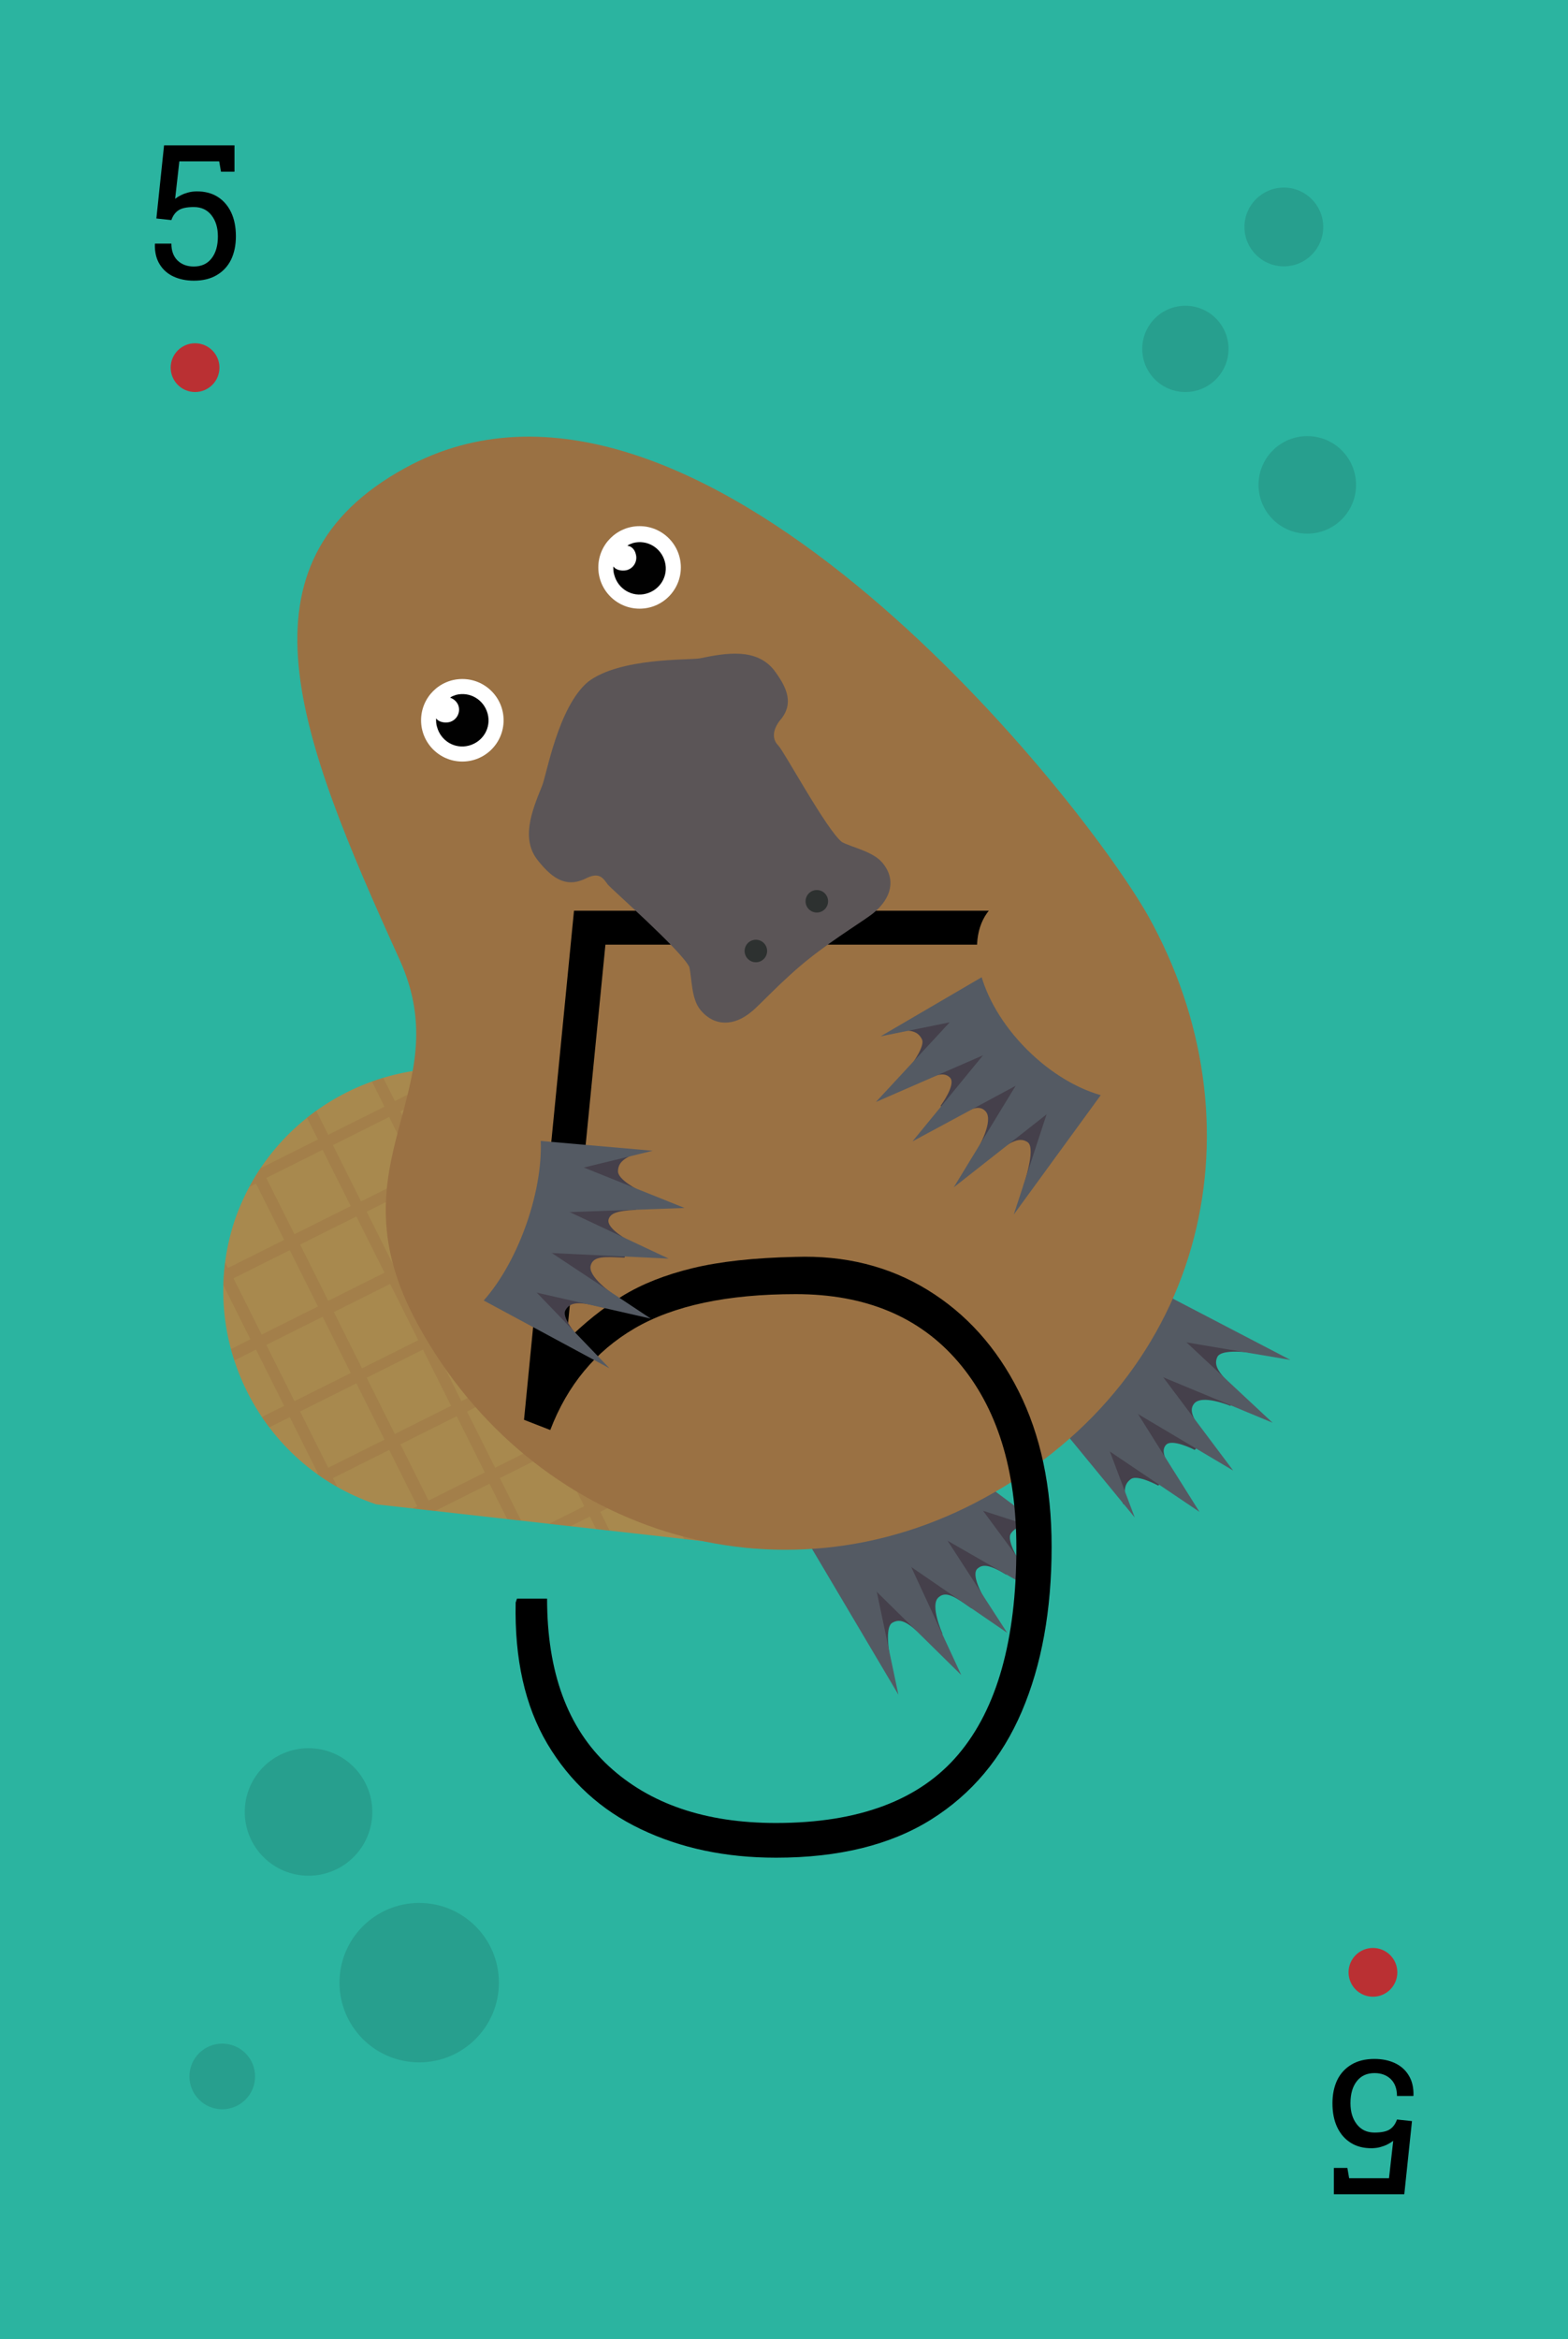 <svg xmlns="http://www.w3.org/2000/svg" xmlns:xlink="http://www.w3.org/1999/xlink" xml:space="preserve" viewBox="0 0 167.2 249.4">
    <path fill="#2BB4A0" d="M-5.7-5.7h178.6v260.8H-5.7z"/>
    <path fill="#A8894E" d="m88.4 134.5-33.2-19.4c-12.5-4.1-26 2.7-30.2 15.1-4.1 12.5 2.7 26 15.1 30.2l38.2 4.3c12.6 4.2 22.6-26 10.1-30.2"/>
    <g opacity=".4">
        <defs>
            <path id="a" d="m88.4 134.5-33.2-19.4c-12.5-4.1-26 2.7-30.2 15.1-4.1 12.5 2.7 26 15.1 30.2l38.2 4.3c12.6 4.2 22.6-26 10.1-30.2" opacity=".4"/>
        </defs>
        <clipPath id="b">
            <use xlink:href="#a" overflow="visible"/>
        </clipPath>
        <path fill="#9A7143" d="m45.7 197.1 71.2-35.7-.3-.5.5-.3-35.7-71.2-.5.3-.3-.5-71.1 35.6.3.5-.5.3L45 196.8l.5-.3zM66.5 151l3 6-6 3-3-6zm-6.6 2-3-6 6-3 3 6zm7.6-2.5 6-3 3 6-6 3zm-.5-1.1-3-6 6-3 3 6zm-3.6-7.1-3-6 6-3 3 6zm7.7-2.5 6-3 3 6-6 3zm-.6-1.1-3-6 6-3 3 6zm-3.5-7.1-3-6 6-3 3 6zm-1.1.6-6 3-3-6 6-3zm-7.1 3.5-6 3-3-6 6-3zm.5 1.1 3 6-6 3-3-6zm-4.1 9.6-6 3-3-6 6-3zm.6 1.1 3 6-6 3-3-6zm3.5 7.1 3 6-6 3-3-6zm3.6 7.1 3 6-6 3-3-6zm1.1-.5 6-3 3 6-6 3zm7.1-3.6 6-3 3 6-6 3zm7.1-3.6 6-3 3 6-6 3zm-.5-1-3-6 6-3 3 6zm4-9.6 6-3 3 6-6 3zm-.5-1.1-3-6 6-3 3 6zm-3.6-7.1-3-6 6-3 3 6zm-3.5-7.1-3-6 6-3 3 6zm-3.6-7.1-3-6 6-3 3 6zm-1.1.5-6 3-3-6 6-3zm-7.1 3.6-6 3-3-6 6-3zm-7.1 3.5-6 3-3-6 6-3zm-7.1 3.6-6 3-3-6 6-3zm.5 1 3 6-6 3-3-6zm-4 9.7-6 3-3-6 6-3zm.5 1 3 6-6 3-3-6zm3.6 7.1 3 6-6 3-3-6zm3.5 7.2 3 6-6 3-3-6zm3.6 7.1 3 6-6 3-3-6zm3.6 7.1 3 6-6 3-3-6zm1-.5 6-3 3 6-6 3zm7.1-3.6 6-3 3 6-6 3zm7.1-3.6 6-3 3 6-6 3zm7.2-3.5 6-3 3 6-6 3zm7.1-3.6 6-3 3 6-6 3zm-.6-1.1-3-6 6-3 3 6zm4.1-9.6 6-3 3 6-6 3zm-.5-1.1-3-6 6-3 3 6zm-3.6-7.1-3-6 6-3 3 6zm-3.5-7.1-3-6 6-3 3 6zm-3.6-7.1-3-6 6-3 3 6zm-3.6-7.1-3-6 6-3 3 6zm-3.5-7.1-3-6 6-3 3 6zm-1.1.5-6 3-3-6 6-3zm-7.1 3.6-6 3-3-6 6-3zm-7.1 3.5-6 3-3-6 6-3zm-7.1 3.6-6 3-3-6 6-3zm-7.2 3.6-6 3-3-6 6-3zm-7.1 3.5-6 3-3-6 6-3zm.6 1.1 3 6-6 3-3-6zm-4.1 9.6-6 3-3-6 6-3zm.5 1.1 3 6-6 3-3-6zm3.6 7.1 3 6-6 3-3-6zm3.5 7.1 3 6-6 3-3-6zm3.6 7.1 3 6-6 3-3-6zm3.6 7.1 3 6-6 3-3-6zm3.5 7.2 3 6-6 3-3-6zm3.6 7.1 3 6-6 3-3-6zm1.1-.6 6-3 3 6-6 3zM64 179l6-3 3 6-6 3zm7.1-3.6 6-3 3 6-6 3zm7.1-3.6 6-3 3 6-6 3zm7.1-3.5 6-3 3 6-6 3zm7.1-3.6 6-3 3 6-6 3zm7.2-3.6 6-3 3 6-6 3zm-.6-1-3-6 6-3 3 6zm4.1-9.6 6-3 3 6-6 3zm-.5-1.1-3-6 6-3 3 6zm-3.6-7.1-3-6 6-3 3 6zm-3.6-7.1-3-6 6-3 3 6zm-3.5-7.2-3-6 6-3 3 6zm-3.6-7.1-3-6 6-3 3 6zm-3.6-7.1-3-6 6-3 3 6zm-3.5-7.1-3-6 6-3 3 6zm-3.6-7.1-3-6 6-3 3 6zm-1.1.5-6 3-3-6 6-3zm-7.1 3.6-6 3-3-6 6-3zm-7.1 3.6-6 3-3-6 6-3zm-7.1 3.5-6 3-3-6 6-3zm-7.1 3.6-6 3-3-6 6-3zM41 118l-6 3-3-6 6-3zm-7.1 3.5-6 3-3-6 6-3zm-7.2 3.6-6 3-3-6 6-3zm.6 1.1 3 6-6 3-3-6zm-4.1 9.6-6 3-3-6 6-3zm.5 1 3 6-6 3-3-6zm3.6 7.1 3 6-6 3-3-6zm3.6 7.2 3 6-6 3-3-6zm3.5 7.1 3 6-6 3-3-6zm3.6 7.1 3 6-6 3-3-6zm3.6 7.1 3 6-6 3-3-6zm3.5 7.1 3 6-6 3-3-6zm3.6 7.1 3 6-6 3-3-6zm61-23-3-6 6-3 3 6zm-93.1-41 3 6-6 3-3-6z" clip-path="url(#b)"/>
    </g>
    <path fill="#45404B" d="M134.5 144.4s-4.2-.8-4.7.3.5 2 2.3 3.8l-.9 1.4s-3.1-1.3-3.9-.2c-.6.8.1 1.8 1.3 3.5l-1.2 1.4s-2.5-1.3-3.1-.5c-.4.5-.3 1.2.8 2.9l-1.6 1.4s-2.2-1.2-2.9-.7-.8 1.2-.5 2.6l-.3.1-3.5-6.7 4.7-5.7 4.2-5.1 1.6-1.2z"/>
    <path fill="#545A63" d="m117.6 144.8-5 6.1 15.3 10.3z"/>
    <path fill="#545A63" d="m120.1 141.6-4.6 5.7 16 9.5z"/>
    <path fill="#545A63" d="m115.5 147.2-3.2 4 8.7 10.6zm6.7-8.1-4.3 5.2 17.8 7.4z"/>
    <path fill="#545A63" d="m123.4 137.6-3.6 4.4 17.8 3z"/>
    <path fill="#45404B" d="M95.1 177.7s-1-4.2.1-4.7c1.1-.6 2 .4 3.9 2.1l1.4-.9s-1.4-3.1-.4-3.9c.8-.7 1.8 0 3.5 1.2l1.3-1.2s-1.5-2.5-.6-3.1c.5-.4 1.2-.4 3 .7l1.3-1.6s-1.3-2.1-.8-2.8 1.2-.9 2.6-.6v-.3l-6.8-3.2-5.4 5-4.9 4.4-1.1 1.7z"/>
    <path fill="#545A63" d="m94.8 160.7 5.9-5.2 11 14.9z"/>
    <path fill="#545A63" d="m91.8 163.4 5.5-4.9 10.1 15.6z"/>
    <path fill="#545A63" d="m97.1 158.6 3.9-3.4 11 8.2zm-7.8 7 5.1-4.5 8.1 17.5z"/>
    <path fill="#545A63" d="m86.5 165 5.6-1.9 3.7 17.6z"/>
    <path fill="#9A7143" d="M43.2 49.9c-18.6 10.2-11.5 28.4-.6 52.4 6.5 14.3-7.6 21.6 2 39 12.1 22.1 38.4 30.5 60.4 18.4 24-13.1 29.7-40.1 17.4-62.1-7.9-13.8-48.8-64.4-79.2-47.7"/>
    <circle cx="49.3" cy="76.8" r="4.4" fill="#FFF"/>
    <path fill="#010101" d="M48.9 75.3c.2.7-.2 1.5-1 1.7-.5.1-1.1 0-1.4-.4 0 .3 0 .6.1.9.4 1.5 1.9 2.4 3.4 2s2.4-1.9 2-3.4-1.9-2.4-3.4-2c-.2.1-.4.1-.6.3.4.1.8.5.9.9"/>
    <circle cx="68.2" cy="60.5" r="4.4" fill="#FFF"/>
    <path fill="#010101" d="M67.8 59.1c.2.7-.2 1.5-1 1.7-.5.1-1.1 0-1.4-.4 0 .3 0 .6.1.9.4 1.5 1.9 2.4 3.4 2s2.4-1.9 2-3.4-1.9-2.4-3.4-2c-.2.1-.4.1-.6.3.4 0 .8.4.9.9"/>
    <circle cx="20.8" cy="39.2" r="2.6" fill="#BA3033"/>
    <path d="M20.664 29.927q-1.2 0-2.16-.44-.95-.44-1.48-1.31-.54-.87-.51-2.14l.02-.06h1.74q0 1.15.66 1.8.67.64 1.73.64 1.22 0 1.89-.86.68-.86.68-2.35 0-1.38-.68-2.25-.68-.88-1.88-.88-1.14 0-1.65.35-.51.34-.75 1.04l-1.6-.17.82-7.8h7.51v2.81h-1.44l-.19-1.1h-4.25l-.45 3.99q.29-.22.63-.39t.75-.28q.4-.11.88-.12 1.31-.02 2.26.57.94.59 1.45 1.66.51 1.08.51 2.55 0 1.42-.51 2.49-.52 1.06-1.52 1.65-1 .6-2.46.6"/>
    <circle cx="146.4" cy="210.3" r="2.6" fill="#BA3033"/>
    <path d="M146.573 219.534q1.2 0 2.16.44.95.44 1.48 1.31.54.87.51 2.14l-.02.06h-1.74q0-1.15-.66-1.8-.67-.64-1.73-.64-1.22 0-1.89.86-.68.86-.68 2.35 0 1.38.68 2.25.68.88 1.88.88 1.14 0 1.65-.35.51-.34.75-1.04l1.6.17-.82 7.8h-7.51v-2.81h1.44l.19 1.1h4.25l.45-3.99q-.29.22-.63.39t-.75.28q-.4.11-.88.12-1.31.02-2.26-.57-.94-.59-1.45-1.66-.51-1.08-.51-2.55 0-1.42.51-2.49.52-1.06 1.52-1.65 1-.6 2.46-.6m-63.836-21.457q-8.06 0-14.42-3.05-6.36-3.04-9.95-9.09-3.58-6.05-3.38-15.07l.14-.41h3.21q0 11.76 6.56 17.84 6.57 6.08 17.84 6.08 13.27 0 19.45-7.31 6.19-7.31 6.19-22.01 0-12.58-6.19-19.83-6.18-7.24-17.33-7.24-10.93 0-17.19 3.65-6.25 3.66-8.99 10.84l-2.8-1.09 5.33-54.28h47.85v13.06h-3.69v-9.44h-40.81l-4.17 42.25q2.87-2.87 5.98-4.79 3.11-1.91 7.49-2.97 4.37-1.06 10.94-1.2 7.93-.27 14.11 3.52 6.19 3.8 9.71 10.8 3.52 7.01 3.52 16.58 0 10.12-3.18 17.57t-9.67 11.52q-6.5 4.07-16.55 4.07"/>
    <circle cx="32.9" cy="193.2" r="6.8" fill="#1A4E47" opacity=".2"/>
    <circle cx="136.9" cy="24.2" r="4.2" fill="#1A4E47" opacity=".2"/>
    <circle cx="139.4" cy="51.7" r="5.2" fill="#1A4E47" opacity=".2"/>
    <circle cx="44.7" cy="211.4" r="8.5" fill="#1A4E47" opacity=".2"/>
    <circle cx="23.7" cy="221.4" r="3.5" fill="#1A4E47" opacity=".2"/>
    <circle cx="126.4" cy="37.2" r="4.6" fill="#1A4E47" opacity=".2"/>
    <path fill="#45404B" d="M62.7 143.7s-3-3-2.4-4c.6-1.1 1.9-.8 4.4-.2l.7-1.5s-2.8-1.9-2.4-3.1c.3-1 1.5-.9 3.6-.8l.5-1.8s-2.5-1.3-2.2-2.3c.2-.6.8-.9 2.9-1l.3-2.1s-2.2-1.1-2.2-2 .6-1.4 1.9-1.9l-.1-.3-7.5.9-2 7.1-1.9 6.3-.1 2z"/>
    <path fill="#545A63" d="m53.5 129.5 2.3-7.6 17.2 6.9z"/>
    <path fill="#545A63" d="m52.4 133.3 2.1-7 16.8 7.9z"/>
    <path fill="#545A63" d="m54.4 126.4 1.5-4.9 13.7 1.2zm-3 10.1 2-6.5 16 10.6z"/>
    <path fill="#545A63" d="m50.9 138.3 1.6-5.4 12.5 13z"/>
    <ellipse cx="50.6" cy="128.7" fill="#9A7143" rx="13.4" ry="5.9" transform="rotate(109.584 50.575 128.657)"/>
    <path fill="#45404B" d="M109.1 126.5s1.4-4 .5-4.7c-1-.7-2.1.1-4.1 1.7l-1.2-1.1s1.7-2.9.8-3.9c-.7-.8-1.8-.2-3.6.8l-1.2-1.4s1.7-2.3 1-3c-.5-.5-1.2-.5-3 .4l-1.1-1.8s1.5-2 1.1-2.7c-.4-.8-1.1-1-2.5-.9v-.3l7.1-2.4 4.9 5.5 4.4 4.9.9 1.8z"/>
    <path fill="#545A63" d="m111.3 109.7-5.3-5.8-12.6 13.6z"/>
    <path fill="#545A63" d="m114 112.7-4.9-5.4-11.8 14.4z"/>
    <path fill="#545A63" d="m109.2 107.4-3.5-3.8-11.8 6.9zm7 7.8-4.5-5-10 16.4z"/>
    <path fill="#545A63" d="m117.5 116.6-3.8-4.2-5.6 17.1z"/>
    <path fill="#9A7143" d="M124.7 115.6c-3.2 3.2-10 1.5-15.2-3.7s-6.9-12-3.7-15.2 4.4.7 9.6 5.9c5.2 5.3 12.4 9.9 9.3 13"/>
    <path fill="#5B5557" d="M83.1 76.9c1.6-1.8.9-3.5-.6-5.5-1.9-2.3-5-1.8-7.9-1.2-1.2.2-8.5-.1-11.9 2.5-3.2 2.7-4.4 9.9-4.9 11.1-1.1 2.7-2.3 5.7-.4 8 1.6 2 3.1 2.9 5.2 1.8 1.3-.6 1.7 0 2.2.7.5.6 7.8 7 8.7 8.8.3 1.3.2 3.4 1.2 4.6 1.5 1.8 3.6 1.7 5.4.2.8-.6 3.3-3.4 6.2-5.7s6.1-4.2 6.9-4.9c1.8-1.5 2.4-3.5.9-5.3-1-1.2-3.1-1.6-4.3-2.2-1.6-1.2-6.2-9.7-6.8-10.3s-.7-1.5.1-2.6"/>
    <g fill="#2D3130">
        <circle cx="80.6" cy="101.4" r="1.2"/>
        <circle cx="87.1" cy="96.1" r="1.2"/>
    </g>
</svg>
